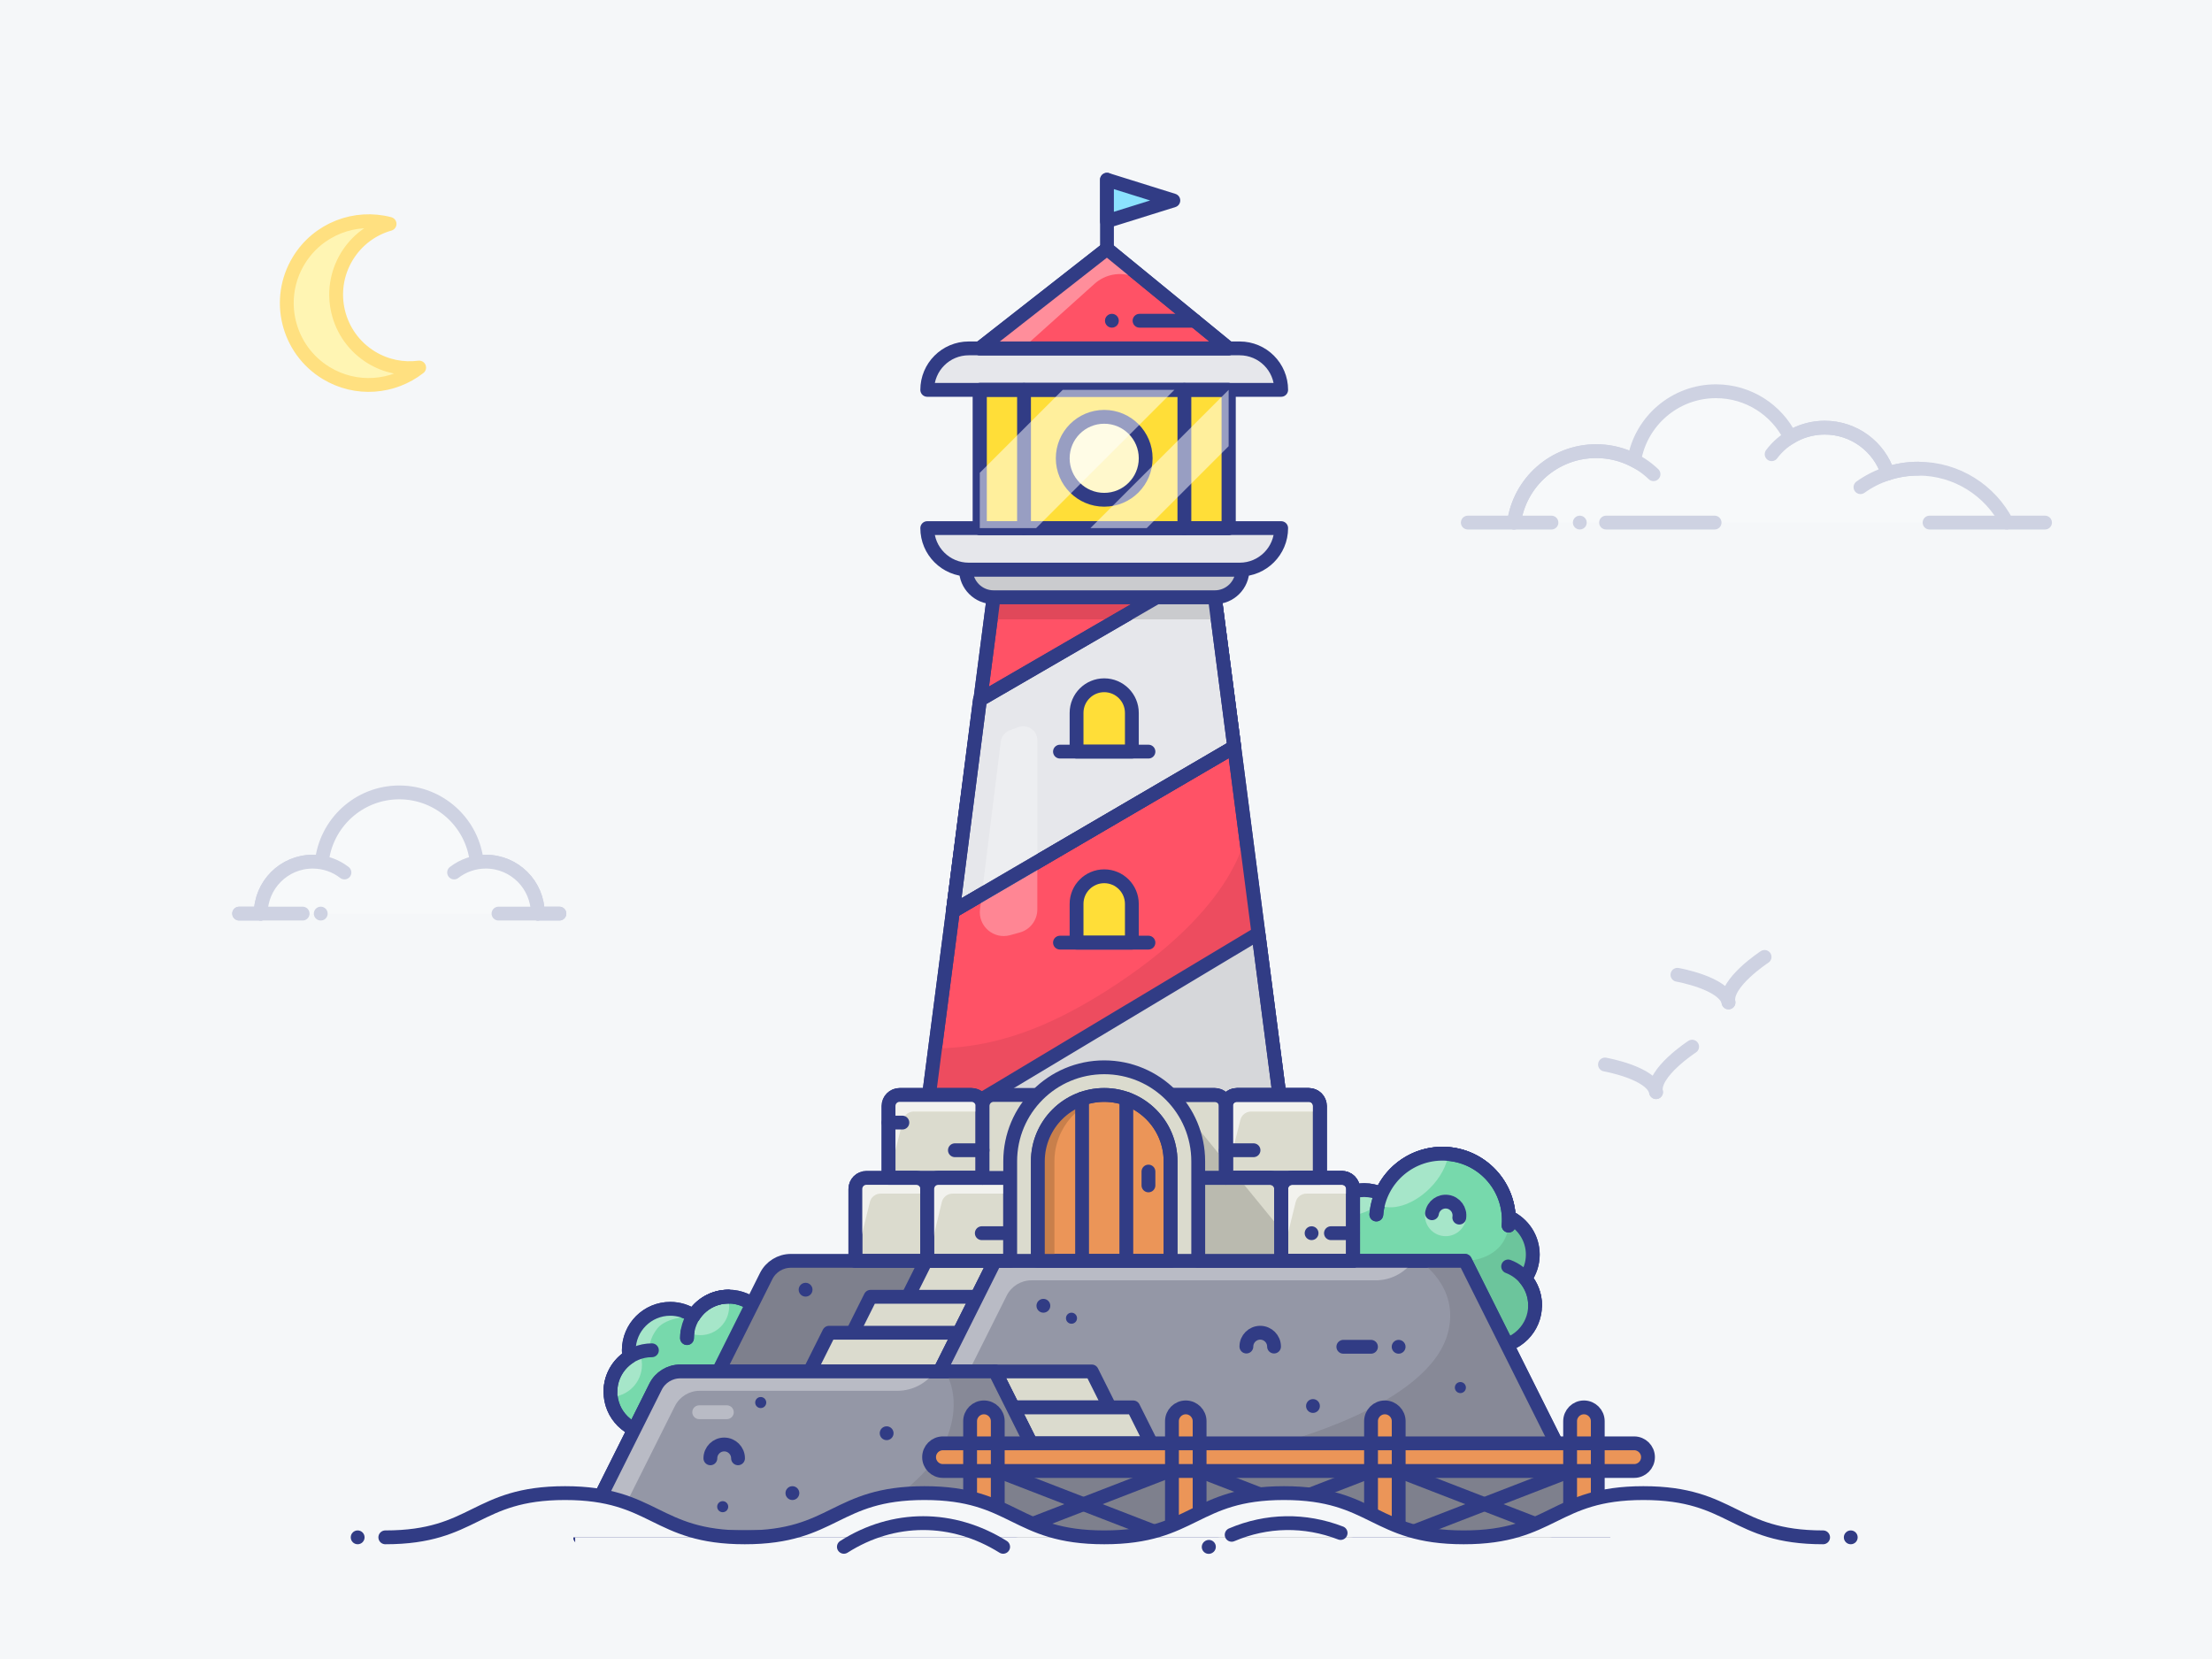 <?xml version="1.0" encoding="utf-8"?>
<!-- Generator: Adobe Illustrator 16.0.3, SVG Export Plug-In . SVG Version: 6.00 Build 0)  -->
<!DOCTYPE svg PUBLIC "-//W3C//DTD SVG 1.1//EN" "http://www.w3.org/Graphics/SVG/1.1/DTD/svg11.dtd">
<svg version="1.1" xmlns="http://www.w3.org/2000/svg" xmlns:xlink="http://www.w3.org/1999/xlink" x="0px" y="0px" width="800px"
	 height="600px" viewBox="0 0 800 600" enable-background="new 0 0 800 600" xml:space="preserve">
<g id="背景_1_">
	<rect id="背景" fill="#F5F7F9" width="800" height="600"/>
	<g id="月亮">
		<path fill="#FFF5B3" d="M134.354,129.282c-12.551-7.634-16.537-23.998-8.902-36.549c3.626-5.962,9.223-9.986,15.444-11.755
			c-12.352-3.264-25.877,1.773-32.854,13.243c-8.5,13.973-4.062,32.19,9.91,40.688c10.833,6.59,24.214,5.398,33.643-1.979
			C145.807,133.684,139.73,132.552,134.354,129.282"/>
		<path fill="none" stroke="#FFE080" stroke-width="5" stroke-linecap="round" stroke-linejoin="round" stroke-miterlimit="10" d="
			M134.354,129.282c-12.551-7.634-16.537-23.998-8.902-36.549c3.626-5.962,9.223-9.986,15.444-11.755
			c-12.352-3.264-25.877,1.773-32.854,13.243c-8.5,13.973-4.062,32.19,9.91,40.688c10.833,6.59,24.214,5.398,33.643-1.979
			C145.807,133.684,139.73,132.552,134.354,129.282z"/>
	</g>
	<g id="云1" opacity="0.2">
		<path fill="#FFFFFF" d="M194.49,330.416H94.314c0-10.377,8.413-18.783,18.783-18.783c1.119,0,2.207,0.102,3.271,0.289
			c1.425-14.228,13.43-25.333,28.034-25.333s26.609,11.105,28.033,25.333c1.065-0.188,2.153-0.289,3.272-0.289
			C186.084,311.633,194.49,320.039,194.49,330.416"/>
		<path fill="#FFFFFF" d="M194.491,330.412c0-10.373-8.41-18.783-18.783-18.783c-1.117,0-2.209,0.104-3.273,0.291
			c-1.424-14.227-13.43-25.335-28.032-25.335c-14.601,0-26.608,11.108-28.032,25.335c-1.063-0.188-2.156-0.291-3.273-0.291
			c-10.373,0-18.783,8.41-18.783,18.783"/>
		<path fill="none" stroke="#313C85" stroke-width="5" stroke-linecap="round" stroke-miterlimit="10" d="M194.491,330.412
			c0-10.373-8.41-18.783-18.783-18.783c-1.117,0-2.209,0.104-3.273,0.291c-1.424-14.227-13.43-25.335-28.032-25.335
			c-14.601,0-26.608,11.108-28.032,25.335c-1.063-0.188-2.156-0.291-3.273-0.291c-10.373,0-18.783,8.41-18.783,18.783"/>
		<path fill="#FFFFFF" d="M94.315,330.412c0-10.373,8.41-18.783,18.783-18.783c4.321,0,8.302,1.459,11.475,3.912"/>
		<path fill="none" stroke="#313C85" stroke-width="5" stroke-linecap="round" stroke-miterlimit="10" d="M94.315,330.412
			c0-10.373,8.41-18.783,18.783-18.783c4.321,0,8.302,1.459,11.475,3.912"/>
		<path fill="#FFFFFF" d="M164.231,315.543c3.174-2.455,7.155-3.914,11.477-3.914c10.374,0,18.783,8.41,18.783,18.783"/>
		<path fill="none" stroke="#313C85" stroke-width="5" stroke-linecap="round" stroke-miterlimit="10" d="M164.231,315.543
			c3.174-2.455,7.155-3.914,11.477-3.914c10.374,0,18.783,8.41,18.783,18.783"/>
		
			<line fill="none" stroke="#313C85" stroke-width="5" stroke-linecap="round" stroke-miterlimit="10" x1="180.288" y1="330.412" x2="202.317" y2="330.412"/>
		
			<line fill="none" stroke="#313C85" stroke-width="5" stroke-linecap="round" stroke-miterlimit="10" x1="115.999" y1="330.412" x2="115.999" y2="330.412"/>
		
			<line fill="none" stroke="#313C85" stroke-width="5" stroke-linecap="round" stroke-miterlimit="10" x1="86.489" y1="330.412" x2="109.445" y2="330.412"/>
		
			<line fill="none" stroke="#313C85" stroke-width="5" stroke-linecap="round" stroke-miterlimit="10" x1="202.316" y1="330.416" x2="194.49" y2="330.416"/>
		
			<line fill="none" stroke="#313C85" stroke-width="5" stroke-linecap="round" stroke-miterlimit="10" x1="94.314" y1="330.416" x2="86.488" y2="330.416"/>
		<rect x="83.988" y="284.085" fill="none" width="120.829" height="48.829"/>
	</g>
	<g id="云2" opacity="0.2">
		<path fill="#FFFFFF" d="M547.575,189c2.02-14.6,14.55-25.83,29.7-25.83c4.96,0,9.63,1.2,13.75,3.34
			c2.37-14.2,14.71-25.01,29.58-25.01c11.77,0,21.96,6.78,26.87,16.66c3.63-2.22,7.899-3.49,12.46-3.49
			c10.659,0,19.689,6.94,22.81,16.55c3.47-1.12,7.18-1.72,11.03-1.72c13.93,0,26.02,7.92,32,19.5"/>
		<path fill="none" stroke="#313C85" stroke-width="5" stroke-linecap="round" stroke-miterlimit="10" d="M547.575,189
			c2.02-14.6,14.55-25.83,29.7-25.83c4.96,0,9.63,1.2,13.75,3.34c2.37-14.2,14.71-25.01,29.58-25.01c11.77,0,21.96,6.78,26.87,16.66
			c3.63-2.22,7.899-3.49,12.46-3.49c10.659,0,19.689,6.94,22.81,16.55c3.47-1.12,7.18-1.72,11.03-1.72c13.93,0,26.02,7.92,32,19.5"
			/>
		
			<line fill="none" stroke="#313C85" stroke-width="5" stroke-linecap="round" stroke-miterlimit="10" x1="739.604" y1="189" x2="697.854" y2="189"/>
		
			<line fill="none" stroke="#313C85" stroke-width="5" stroke-linecap="round" stroke-miterlimit="10" x1="561.104" y1="189" x2="530.854" y2="189"/>
		
			<line fill="none" stroke="#313C85" stroke-width="5" stroke-linecap="round" stroke-miterlimit="10" x1="620.104" y1="189" x2="580.854" y2="189"/>
		<path fill="none" stroke="#313C85" stroke-width="5" stroke-linecap="round" stroke-miterlimit="10" d="M547.56,188.998
			c2.028-14.595,14.559-25.831,29.713-25.831c8.048,0,15.355,3.169,20.743,8.328"/>
		<path fill="#FFFFFF" d="M672.869,176.187c5.893-4.209,13.108-6.687,20.903-6.687"/>
		<path fill="none" stroke="#313C85" stroke-width="5" stroke-linecap="round" stroke-miterlimit="10" d="M672.869,176.187
			c5.893-4.209,13.108-6.687,20.903-6.687"/>
		<path fill="none" stroke="#313C85" stroke-width="5" stroke-linecap="round" stroke-miterlimit="10" d="M640.736,164.269
			c4.378-5.831,11.35-9.602,19.202-9.602c10.653,0,19.687,6.942,22.82,16.549"/>
		<path fill="#313C85" d="M573.854,188.998c0,1.38-1.118,2.5-2.5,2.5c-1.38,0-2.5-1.12-2.5-2.5c0-1.381,1.12-2.5,2.5-2.5
			C572.736,186.498,573.854,187.617,573.854,188.998"/>
		<rect x="528.354" y="139" fill="none" width="213.75" height="52.5"/>
	</g>
	<g id="海鸥" opacity="0.2">
		<path fill="#FFFFFF" d="M580.468,385.001c0,0,17.028,2.981,18.466,9.995"/>
		<path fill="none" stroke="#313C85" stroke-width="5" stroke-linecap="round" stroke-miterlimit="10" d="M580.468,385.001
			c0,0,17.028,2.981,18.466,9.995"/>
		<path fill="#FFFFFF" d="M611.979,378.542c0,0-14.483,9.44-13.046,16.454"/>
		<path fill="none" stroke="#313C85" stroke-width="5" stroke-linecap="round" stroke-miterlimit="10" d="M611.979,378.542
			c0,0-14.483,9.44-13.046,16.454"/>
		<path fill="#FFFFFF" d="M606.67,352.547c0,0,17.029,2.981,18.467,9.995"/>
		<path fill="none" stroke="#313C85" stroke-width="5" stroke-linecap="round" stroke-miterlimit="10" d="M606.67,352.547
			c0,0,17.029,2.981,18.467,9.995"/>
		<path fill="#FFFFFF" d="M638.182,346.088c0,0-14.482,9.44-13.045,16.454"/>
		<path fill="none" stroke="#313C85" stroke-width="5" stroke-linecap="round" stroke-miterlimit="10" d="M638.182,346.088
			c0,0-14.482,9.44-13.045,16.454"/>
		<polygon fill="none" points="575.313,398.051 638.026,398.051 640.682,343.587 577.968,343.587 		"/>
	</g>
</g>
<g id="底座">
	<g id="树2">
		<path fill="#77D9AC" d="M551.612,462.377c1.722-2.441,2.742-5.413,2.742-8.627c0-6.029-3.565-11.213-8.695-13.596
			c-0.573-12.746-11.085-22.904-23.972-22.904c-9.9,0-18.397,5.995-22.066,14.552c-1.909-0.881-4.026-1.385-6.267-1.385
			c-8.284,0-15,6.715-15,15c0,8.284,6.716,15,15,15c3.81,0,7.277-1.433,9.924-3.773c4.402,5.26,11.014,8.606,18.409,8.606
			c1.896,0,3.738-0.227,5.508-0.643c-1.27,2.202-2.008,4.751-2.008,7.477c0,8.284,6.716,15,15,15s15-6.716,15-15
			C555.188,468.379,553.838,464.994,551.612,462.377"/>
		<path fill="none" stroke="#313C85" stroke-width="5" stroke-linecap="round" stroke-linejoin="round" stroke-miterlimit="10" d="
			M551.612,462.377c1.722-2.441,2.742-5.413,2.742-8.627c0-6.029-3.565-11.213-8.695-13.596
			c-0.573-12.746-11.085-22.904-23.972-22.904c-9.9,0-18.397,5.995-22.066,14.552c-1.909-0.881-4.026-1.385-6.267-1.385
			c-8.284,0-15,6.715-15,15c0,8.284,6.716,15,15,15c3.81,0,7.277-1.433,9.924-3.773c4.402,5.26,11.014,8.606,18.409,8.606
			c1.896,0,3.738-0.227,5.508-0.643c-1.27,2.202-2.008,4.751-2.008,7.477c0,8.284,6.716,15,15,15s15-6.716,15-15
			C555.188,468.379,553.838,464.994,551.612,462.377z"/>
		<path fill="#6CC59C" d="M541.688,451.563c-4.924,4.671-11.835,4.438-11.835,4.438l15,30.001l0.502,0.149
			c5.734-2.107,9.833-7.602,9.833-14.066c0-3.705-1.349-7.09-3.575-9.707c1.722-2.441,2.742-5.412,2.742-8.626
			c0-6.029-3.565-11.214-8.694-13.598C545.66,440.153,546.563,446.938,541.688,451.563"/>
		<path fill="#A6E6C9" d="M508.642,421.116c-3.97,2.578-7.135,6.29-9.021,10.686c-1.908-0.881-4.026-1.386-6.267-1.386
			c-2.839,0-5.484,0.804-7.748,2.174c-1.017,1.842-1.802,3.836-2.311,5.948c4.758,2.589,12.628,0.285,18.751-5.838
			C505.635,429.112,507.891,424.928,508.642,421.116"/>
		<path fill="none" stroke="#313C85" stroke-width="5" stroke-linecap="round" stroke-linejoin="round" stroke-miterlimit="10" d="
			M551.612,462.377c1.722-2.441,2.742-5.413,2.742-8.627c0-6.029-3.565-11.213-8.695-13.596
			c-0.573-12.746-11.085-22.904-23.972-22.904c-9.9,0-18.397,5.995-22.066,14.552c-1.909-0.881-4.026-1.385-6.267-1.385
			c-8.284,0-15,6.715-15,15c0,8.284,6.716,15,15,15c3.81,0,7.277-1.433,9.924-3.773c4.402,5.26,11.014,8.606,18.409,8.606
			c1.896,0,3.738-0.227,5.508-0.643c-1.27,2.202-2.008,4.751-2.008,7.477c0,8.284,6.716,15,15,15s15-6.716,15-15
			C555.188,468.379,553.838,464.994,551.612,462.377z"/>
		<path fill="none" stroke="#313C85" stroke-width="5" stroke-linecap="round" stroke-linejoin="round" stroke-miterlimit="10" d="
			M545.438,458.027c5.695,2.129,9.75,7.618,9.75,14.057"/>
		<path fill="#77D9AC" d="M497.772,439.239c1.109-13.208,12.717-23.016,25.926-21.904c13.208,1.109,23.015,12.717,21.904,25.926"/>
		<path fill="none" stroke="#313C85" stroke-width="5" stroke-linecap="round" stroke-linejoin="round" stroke-miterlimit="10" d="
			M497.772,439.239c1.109-13.208,12.717-23.016,25.926-21.904c13.208,1.109,23.015,12.717,21.904,25.926"/>
	</g>
	<g id="树1">
		<path fill="#77D9AC" d="M263.465,468.936c-5.33,0-9.999,2.788-12.659,6.977c-2.395-1.618-5.282-2.563-8.39-2.563
			c-8.284,0-15,6.715-15,15c0,0.823,0.084,1.625,0.212,2.413c-4.124,2.673-6.859,7.306-6.859,12.587c0,8.284,6.716,15,15,15
			c8.285,0,15-6.716,15-15c0-0.824-0.084-1.626-0.211-2.413c1.816-1.178,3.356-2.736,4.517-4.564
			c2.395,1.618,5.282,2.564,8.39,2.564c8.284,0,15-6.716,15-15C278.465,475.65,271.75,468.936,263.465,468.936"/>
		<path fill="none" stroke="#313C85" stroke-width="5" stroke-linecap="round" stroke-linejoin="round" stroke-miterlimit="10" d="
			M263.465,468.936c-5.33,0-9.999,2.788-12.659,6.977c-2.395-1.618-5.282-2.563-8.39-2.563c-8.284,0-15,6.715-15,15
			c0,0.823,0.084,1.625,0.212,2.413c-4.124,2.673-6.859,7.306-6.859,12.587c0,8.284,6.716,15,15,15c8.285,0,15-6.716,15-15
			c0-0.824-0.084-1.626-0.211-2.413c1.816-1.178,3.356-2.736,4.517-4.564c2.395,1.618,5.282,2.564,8.39,2.564
			c8.284,0,15-6.716,15-15C278.465,475.65,271.75,468.936,263.465,468.936z"/>
		<path fill="#A6E6C9" d="M263.71,472.48c0,5.739-4.66,10.399-10.4,10.399c-1.68,0-3.27-0.399-4.68-1.12
			c0.31-2.13,1.06-4.109,2.17-5.85h0.01c0.81-1.271,1.8-2.42,2.95-3.4c0.69-0.58,1.43-1.109,2.22-1.56
			c0.26-0.15,0.53-0.29,0.8-0.431c0.55-0.27,1.11-0.51,1.69-0.72c0.29-0.1,0.58-0.189,0.88-0.28c0.3-0.079,0.6-0.159,0.9-0.229
			c0.61-0.13,1.24-0.23,1.87-0.28c0.32-0.029,0.64-0.05,0.96-0.06C263.48,470.05,263.71,471.24,263.71,472.48"/>
		<path fill="#A6E6C9" d="M227.417,488.348c0,0.823,0.084,1.625,0.211,2.413c-0.395,0.257-0.772,0.535-1.14,0.826l8.38-3.211
			c0,0-0.559-3.514,2.882-7.938c3.282-4.219,13.057-4.525,13.057-4.525c-2.395-1.619-5.282-2.564-8.39-2.564
			C234.132,473.348,227.417,480.064,227.417,488.348"/>
		<path fill="#A6E6C9" d="M227.9,484.628c-0.305,1.191-0.484,2.434-0.484,3.72c0,0.823,0.084,1.626,0.212,2.413
			c-4.124,2.673-6.858,7.308-6.858,12.587c0,0.64,0.052,1.266,0.13,1.884c6.253-0.19,11.267-5.308,11.267-11.606
			C232.167,489.998,230.504,486.76,227.9,484.628"/>
		<path fill="none" stroke="#313C85" stroke-width="5" stroke-linecap="round" stroke-linejoin="round" stroke-miterlimit="10" d="
			M263.465,468.936c-5.33,0-9.999,2.788-12.659,6.977c-2.395-1.618-5.282-2.563-8.39-2.563c-8.284,0-15,6.715-15,15
			c0,0.823,0.084,1.625,0.212,2.413c-4.124,2.673-6.859,7.306-6.859,12.587c0,8.284,6.716,15,15,15c8.285,0,15-6.716,15-15
			c0-0.824-0.084-1.626-0.211-2.413c1.816-1.178,3.356-2.736,4.517-4.564c2.395,1.618,5.282,2.564,8.39,2.564
			c8.284,0,15-6.716,15-15C278.465,475.65,271.75,468.936,263.465,468.936z"/>
		<path fill="none" stroke="#313C85" stroke-width="5" stroke-linecap="round" stroke-linejoin="round" stroke-miterlimit="10" d="
			M220.77,503.348c0-8.283,6.716-15,15-15"/>
		<path fill="none" stroke="#313C85" stroke-width="5" stroke-linecap="round" stroke-linejoin="round" stroke-miterlimit="10" d="
			M248.465,483.936c0-8.285,6.716-15,15-15"/>
		<path fill="none" stroke="#313C85" stroke-width="5" stroke-linecap="round" stroke-linejoin="round" stroke-miterlimit="10" d="
			M263.47,468.939c-0.13,0-0.26,0-0.39,0.011c-0.32,0-0.64,0.02-0.96,0.06c-0.63,0.05-1.26,0.141-1.87,0.28
			c-0.3,0.06-0.61,0.14-0.9,0.229c-0.3,0.08-0.59,0.17-0.88,0.28c-0.58,0.2-1.14,0.44-1.69,0.72c-0.27,0.131-0.54,0.271-0.8,0.431
			c-0.79,0.45-1.53,0.97-2.22,1.56c-1.15,0.97-2.15,2.12-2.96,3.4"/>
		<path fill="none" stroke="#313C85" stroke-width="5" stroke-linecap="round" stroke-linejoin="round" stroke-miterlimit="10" d="
			M248.63,481.76c-0.11,0.71-0.16,1.44-0.16,2.18"/>
	</g>
	<g id="石头1">
		<path fill="#7E808D" d="M429.853,516h-180l27.236-54.472c1.694-3.389,5.157-5.528,8.945-5.528h113.819L429.853,516z"/>
		<path fill="none" stroke="#313C85" stroke-width="5" stroke-linecap="round" stroke-linejoin="round" stroke-miterlimit="10" d="
			M429.853,516h-180l27.236-54.472c1.694-3.389,5.157-5.528,8.945-5.528h113.819L429.853,516z"/>
	</g>
	<g id="楼梯1">
		<polygon fill="#DBDBCE" points="484.853,516 304.852,516 334.852,456 454.853,456 		"/>
		
			<polygon fill="none" stroke="#313C85" stroke-width="5" stroke-linecap="round" stroke-linejoin="round" stroke-miterlimit="10" points="
			484.853,516 304.852,516 334.852,456 454.853,456 		"/>
		<polygon fill="#DBDBCE" points="464.854,529 284.854,529 314.854,469 434.854,469 		"/>
		
			<polygon fill="none" stroke="#313C85" stroke-width="5" stroke-linecap="round" stroke-linejoin="round" stroke-miterlimit="10" points="
			464.854,529 284.854,529 314.854,469 434.854,469 		"/>
		<polygon fill="#DBDBCE" points="449.853,542 269.852,542 299.852,482 419.853,482 		"/>
		
			<polygon fill="none" stroke="#313C85" stroke-width="5" stroke-linecap="round" stroke-linejoin="round" stroke-miterlimit="10" points="
			449.853,542 269.852,542 299.852,482 419.853,482 		"/>
	</g>
	<g id="石头2">
		<polygon fill="#9497A6" points="579.853,556 309.852,556 359.852,456 529.853,456 		"/>
		
			<polygon fill="none" stroke="#313C85" stroke-width="5" stroke-linecap="round" stroke-linejoin="round" stroke-miterlimit="10" points="
			579.853,556 309.852,556 359.852,456 529.853,456 		"/>
		<path id="阴影_1_" fill="#878997" d="M513.25,456c0,0,14.832,9.034,10.417,26c-6.896,26.5-61.167,40-61.167,40h100.352l-33-66
			H513.25z"/>
		<path id="高光" fill="#B9BBC5" d="M373.028,463.047h124.517c5.385,0,10.437-2.609,13.553-7h-53h-92.069
			c-3.788,0-7.25,2.14-8.944,5.528l-27.237,54.472h10.5l23.737-47.472C365.778,465.187,369.24,463.047,373.028,463.047"/>
		
			<polygon fill="none" stroke="#313C85" stroke-width="5" stroke-linecap="round" stroke-linejoin="round" stroke-miterlimit="10" points="
			579.853,556 309.852,556 359.852,456 529.853,456 		"/>
	</g>
	<g id="楼梯2">
		<polygon fill="#DBDBCE" points="366.352,509 359.852,496 394.852,496 401.353,509 		"/>
		
			<polygon fill="none" stroke="#313C85" stroke-width="5" stroke-linecap="round" stroke-linejoin="round" stroke-miterlimit="10" points="
			366.352,509 359.852,496 394.852,496 401.353,509 		"/>
		<polygon fill="#DBDBCE" points="372.852,522 366.352,509 409.853,509 416.353,522 		"/>
		
			<polygon fill="none" stroke="#313C85" stroke-width="5" stroke-linecap="round" stroke-linejoin="round" stroke-miterlimit="10" points="
			372.852,522 366.352,509 409.853,509 416.353,522 		"/>
	</g>
	<g id="石头3">
		<path fill="#9497A6" d="M358.854,532v24H209.852l27.236-54.472c1.694-3.389,5.157-5.528,8.945-5.528h113.819l18,36H358.854z"/>
		<path fill="none" stroke="#313C85" stroke-width="5" stroke-linecap="round" stroke-linejoin="round" stroke-miterlimit="10" d="
			M358.854,532v24H209.852l27.236-54.472c1.694-3.389,5.157-5.528,8.945-5.528h113.819l18,36H358.854z"/>
		<path fill="#878997" d="M341.75,496c0,0,7.083,9.583,0.083,25.5c-4.484,10.198-16.494,18.969-16.494,18.969l34.741,4.357
			L377.852,532l-18-36H341.75z"/>
		<path fill="#B9BBC5" d="M253.033,503h71.517c5.384,0,10.436-2.609,13.552-7h-92.069c-3.788,0-7.25,2.14-8.944,5.528L209.852,556
			h10.5l23.737-47.472C245.783,505.14,249.245,503,253.033,503"/>
		<path fill="none" stroke="#313C85" stroke-width="5" stroke-linecap="round" stroke-linejoin="round" stroke-miterlimit="10" d="
			M358.854,532v24H209.852l27.236-54.472c1.694-3.389,5.157-5.528,8.945-5.528h113.819l18,36H358.854z"/>
	</g>
	<g id="栏杆">
		<rect id="阴影" x="360.854" y="532" fill="#7E808D" width="207" height="31"/>
		<g id="颜色">
			<path fill="#EB9558" d="M591.019,532h-250c-2.762,0-5-2.239-5-5s2.238-5,5-5h250c2.762,0,5,2.239,5,5S593.78,532,591.019,532"/>
			<path fill="#EB9558" d="M423.854,556v-42c0-2.761,2.239-5,5-5c2.763,0,5,2.239,5,5v42H423.854z"/>
			<path fill="#EB9558" d="M350.854,556v-42c0-2.761,2.239-5,5-5c2.762,0,5,2.239,5,5v42H350.854z"/>
			<path fill="#EB9558" d="M495.854,556v-42c0-2.761,2.239-5,5-5c2.763,0,5,2.239,5,5v42H495.854z"/>
			<path fill="#EB9558" d="M567.854,556v-42c0-2.761,2.239-5,5-5c2.763,0,5,2.239,5,5v42H567.854z"/>
		</g>
		<g id="勾线">
			<path fill="none" stroke="#313C85" stroke-width="5" stroke-linecap="round" stroke-linejoin="round" stroke-miterlimit="10" d="
				M591.019,532h-250c-2.762,0-5-2.239-5-5s2.238-5,5-5h250c2.762,0,5,2.239,5,5S593.78,532,591.019,532z"/>
			<path fill="none" stroke="#313C85" stroke-width="5" stroke-linecap="round" stroke-linejoin="round" stroke-miterlimit="10" d="
				M423.854,556v-42c0-2.761,2.239-5,5-5c2.763,0,5,2.239,5,5v42H423.854z"/>
			<path fill="none" stroke="#313C85" stroke-width="5" stroke-linecap="round" stroke-linejoin="round" stroke-miterlimit="10" d="
				M350.854,556v-42c0-2.761,2.239-5,5-5c2.762,0,5,2.239,5,5v42H350.854z"/>
			<path fill="none" stroke="#313C85" stroke-width="5" stroke-linecap="round" stroke-linejoin="round" stroke-miterlimit="10" d="
				M495.854,556v-42c0-2.761,2.239-5,5-5c2.763,0,5,2.239,5,5v42H495.854z"/>
			<path fill="none" stroke="#313C85" stroke-width="5" stroke-linecap="round" stroke-linejoin="round" stroke-miterlimit="10" d="
				M567.854,556v-42c0-2.761,2.239-5,5-5c2.763,0,5,2.239,5,5v42H567.854z"/>
			
				<line fill="none" stroke="#313C85" stroke-width="5" stroke-linecap="round" stroke-linejoin="round" stroke-miterlimit="10" x1="360.854" y1="532" x2="422.854" y2="556"/>
			
				<line fill="none" stroke="#313C85" stroke-width="5" stroke-linecap="round" stroke-linejoin="round" stroke-miterlimit="10" x1="360.854" y1="556" x2="422.854" y2="532"/>
			
				<line fill="none" stroke="#313C85" stroke-width="5" stroke-linecap="round" stroke-linejoin="round" stroke-miterlimit="10" x1="433.854" y1="532" x2="495.854" y2="556"/>
			
				<line fill="none" stroke="#313C85" stroke-width="5" stroke-linecap="round" stroke-linejoin="round" stroke-miterlimit="10" x1="433.854" y1="556" x2="495.854" y2="532"/>
			
				<line fill="none" stroke="#313C85" stroke-width="5" stroke-linecap="round" stroke-linejoin="round" stroke-miterlimit="10" x1="505.854" y1="532" x2="567.854" y2="556"/>
			
				<line fill="none" stroke="#313C85" stroke-width="5" stroke-linecap="round" stroke-linejoin="round" stroke-miterlimit="10" x1="505.854" y1="556" x2="567.854" y2="532"/>
		</g>
	</g>
	<g id="细节">
		<rect x="208.019" y="556" fill="#F5F7F9" width="378" height="33.333"/>
		<path fill="#F5F7F9" d="M659.353,556c-32.498,0-32.498-16-64.997-16c-32.5,0-32.5,16-64.999,16c-32.5,0-32.5-16-64.999-16
			c-32.498,0-32.498,16-64.996,16c-32.5,0-32.5-16-64.999-16c-32.501,0-32.501,16-65.002,16c-32.502,0-32.502-16-65.004-16
			s-32.502,16-65.004,16"/>
		<path fill="none" stroke="#313C85" stroke-width="5" stroke-linecap="round" stroke-linejoin="round" stroke-miterlimit="10" d="
			M659.353,556c-32.498,0-32.498-16-64.997-16c-32.5,0-32.5,16-64.999,16c-32.5,0-32.5-16-64.999-16c-32.498,0-32.498,16-64.996,16
			c-32.5,0-32.5-16-64.999-16c-32.501,0-32.501,16-65.002,16c-32.502,0-32.502-16-65.004-16s-32.502,16-65.004,16"/>
		
			<line fill="none" stroke="#B9BBC5" stroke-width="5" stroke-linecap="round" stroke-linejoin="round" stroke-miterlimit="10" x1="252.875" y1="510.75" x2="262.875" y2="510.75"/>
		<path fill="none" stroke="#313C85" stroke-width="5" stroke-linecap="round" stroke-linejoin="round" stroke-miterlimit="10" d="
			M256.917,527.416c0-2.761,2.239-5,5-5c2.762,0,5,2.239,5,5"/>
		<path fill="none" stroke="#313C85" stroke-width="5" stroke-linecap="round" stroke-linejoin="round" stroke-miterlimit="10" d="
			M450.772,487c0-2.761,2.238-5,5-5s5,2.239,5,5"/>
		
			<line fill="none" stroke="#313C85" stroke-width="5" stroke-linecap="round" stroke-linejoin="round" stroke-miterlimit="10" x1="485.835" y1="487.084" x2="495.835" y2="487.084"/>
		<path fill="#A6E6C9" d="M530.331,439.586c0,4.14-3.355,7.494-7.493,7.494c-4.14,0-7.494-3.354-7.494-7.494
			c0-4.138,3.354-7.492,7.494-7.492C526.976,432.094,530.331,435.448,530.331,439.586"/>
		<path fill="#313C85" d="M508.335,487.084c0,1.38-1.12,2.5-2.5,2.5c-1.382,0-2.5-1.12-2.5-2.5c0-1.382,1.118-2.5,2.5-2.5
			C507.215,484.584,508.335,485.702,508.335,487.084"/>
		<path fill="#313C85" d="M477.353,508.5c0,1.381-1.119,2.5-2.5,2.5s-2.5-1.119-2.5-2.5s1.119-2.5,2.5-2.5
			S477.353,507.119,477.353,508.5"/>
		<path fill="#313C85" d="M379.854,472.25c0,1.381-1.119,2.5-2.5,2.5c-1.38,0-2.5-1.119-2.5-2.5s1.12-2.5,2.5-2.5
			C378.735,469.75,379.854,470.869,379.854,472.25"/>
		<path fill="#313C85" d="M293.852,466.436c0,1.38-1.119,2.5-2.5,2.5c-1.38,0-2.5-1.12-2.5-2.5c0-1.381,1.12-2.5,2.5-2.5
			C292.733,463.936,293.852,465.055,293.852,466.436"/>
		<path fill="#313C85" d="M323.167,518.348c0,1.382-1.119,2.5-2.5,2.5c-1.38,0-2.5-1.118-2.5-2.5c0-1.381,1.12-2.5,2.5-2.5
			C322.047,515.848,323.167,516.967,323.167,518.348"/>
		<path fill="#313C85" d="M289.083,540c0,1.381-1.12,2.5-2.5,2.5c-1.381,0-2.5-1.119-2.5-2.5s1.119-2.5,2.5-2.5
			C287.963,537.5,289.083,538.619,289.083,540"/>
		<path fill="#313C85" d="M263.375,544.916c0,1.105-0.896,2-2,2s-2-0.895-2-2c0-1.104,0.896-2,2-2S263.375,543.813,263.375,544.916"
			/>
		<path fill="#313C85" d="M277.125,507.25c0,1.104-0.896,2-2,2s-2-0.896-2-2s0.896-2,2-2S277.125,506.146,277.125,507.25"/>
		<path fill="#313C85" d="M389.521,476.75c0,1.104-0.896,2-2,2s-2-0.896-2-2s0.896-2,2-2S389.521,475.646,389.521,476.75"/>
		<path fill="#313C85" d="M530.166,501.834c0,1.104-0.896,2-2,2c-1.104,0-2-0.896-2-2c0-1.104,0.896-2,2-2
			C529.271,499.834,530.166,500.729,530.166,501.834"/>
		<path fill="none" stroke="#313C85" stroke-width="5" stroke-linecap="round" stroke-linejoin="round" stroke-miterlimit="10" d="
			M517.898,438.786c0.436-2.727,2.998-4.585,5.726-4.15c2.727,0.436,4.585,2.998,4.149,5.726"/>
		<path fill="#A6E6C9" d="M523.698,417.335c-11.965-1.007-22.614,6.945-25.34,18.269c4.758,2.59,12.628,0.285,18.751-5.838
			c3.849-3.848,6.188-8.389,6.754-12.413C523.808,417.348,523.754,417.339,523.698,417.335"/>
		<path fill="none" stroke="#313C85" stroke-width="5" stroke-linecap="round" stroke-linejoin="round" stroke-miterlimit="10" d="
			M497.772,439.239c1.109-13.208,12.717-23.016,25.926-21.904c13.208,1.109,23.015,12.717,21.904,25.926"/>
		<path fill="#313C85" d="M671.853,556c0,1.381-1.119,2.5-2.5,2.5s-2.5-1.119-2.5-2.5s1.119-2.5,2.5-2.5
			S671.853,554.619,671.853,556"/>
		<path fill="#313C85" d="M131.852,556c0,1.381-1.119,2.5-2.5,2.5c-1.38,0-2.5-1.119-2.5-2.5s1.12-2.5,2.5-2.5
			C130.733,553.5,131.852,554.619,131.852,556"/>
		<path fill="none" stroke="#313C85" stroke-width="5" stroke-linecap="round" stroke-linejoin="round" stroke-miterlimit="10" d="
			M305.2,559.43c17.967-11.43,39.3-11.43,57.601,0"/>
		<path fill="none" stroke="#313C85" stroke-width="5" stroke-linecap="round" stroke-linejoin="round" stroke-miterlimit="10" d="
			M445.447,555.085c12.691-5.411,26.479-5.628,39.405-0.65"/>
		<path fill="none" stroke="#313C85" stroke-width="5" stroke-linecap="round" stroke-linejoin="round" stroke-miterlimit="10" d="
			M437.219,559.43C437.482,559.263,436.953,559.593,437.219,559.43"/>
	</g>
</g>
<g id="灯塔塔身">
	<g id="塔身上部">
		<polygon fill="#FF5266" points="463.353,401 335.352,401 359.352,216 439.353,216 		"/>
		
			<polygon fill="none" stroke="#313C85" stroke-width="5" stroke-linecap="round" stroke-linejoin="round" stroke-miterlimit="10" points="
			463.353,401 335.352,401 359.352,216 439.353,216 		"/>
		<path fill="#E0485A" d="M439.353,224c0.304-1,0.604-1.019,0.902-1.045L439.353,216h-80l-0.902,6.955
			c0.297,0.026,0.597,0.045,0.902,1.045H439.353z"/>
		<path fill="#ED4C5F" d="M338.182,379.191c21.926-0.199,41.153-7.788,61.17-20.358c49.5-31.083,51.281-58.229,51.281-58.229
			l4.492,36.977L349.352,401h-14L338.182,379.191z"/>
		<polygon fill="#D6D7DA" points="349.352,401 455.125,337.582 463.353,401 		"/>
		
			<polygon fill="none" stroke="#313C85" stroke-width="5" stroke-linecap="round" stroke-linejoin="round" stroke-miterlimit="10" points="
			349.352,401 455.125,337.582 463.353,401 		"/>
		
			<polygon fill="none" stroke="#313C85" stroke-width="5" stroke-linecap="round" stroke-linejoin="round" stroke-miterlimit="10" points="
			463.353,401 335.352,401 359.352,216 439.353,216 		"/>
		<polygon fill="#E6E7EB" points="446.375,270.134 344.618,329.577 354.41,253.068 418.352,216 439.352,216 		"/>
		
			<polygon fill="none" stroke="#313C85" stroke-width="5" stroke-linecap="round" stroke-linejoin="round" stroke-miterlimit="10" points="
			446.375,270.134 344.618,329.577 354.41,253.068 418.352,216 439.352,216 		"/>
		<path fill="#CACBCE" d="M439.353,224c0.304-1,0.604-1.019,0.902-1.045l-0.36-2.778l-0.54-4.16L439.353,216h-21l-13.8,8H439.353z"
			/>
		
			<polygon fill="none" stroke="#313C85" stroke-width="5" stroke-linecap="round" stroke-linejoin="round" stroke-miterlimit="10" points="
			446.375,270.134 344.618,329.577 354.41,253.068 418.352,216 439.352,216 		"/>
		<g opacity="0.3">
			<path fill="#FFFFFF" d="M361.95,268.253l-7.522,60.569c-0.759,6.115,4.941,11.04,10.881,9.399l3.513-0.97
				c3.748-1.035,6.344-4.445,6.344-8.334v-61.164c0-3.525-3.504-5.98-6.817-4.775l-3.093,1.125
				C363.462,264.756,362.185,266.359,361.95,268.253"/>
			<rect x="354.36" y="262.669" fill="none" width="20.807" height="75.871"/>
		</g>
		<line fill="#E6E7EB" x1="446.375" y1="270.134" x2="344.618" y2="329.577"/>
		
			<line fill="none" stroke="#313C85" stroke-width="5" stroke-linecap="round" stroke-linejoin="round" stroke-miterlimit="10" x1="446.375" y1="270.134" x2="344.618" y2="329.577"/>
	</g>
	<g id="塔身下部">
		<path fill="#DBDBCE" d="M355.352,426h-34v-26c0-2.209,1.791-4,4-4h26c2.209,0,4,1.791,4,4V426z"/>
		<path fill="none" stroke="#313C85" stroke-width="5" stroke-linecap="round" stroke-linejoin="round" stroke-miterlimit="10" d="
			M355.352,426h-34v-26c0-2.209,1.791-4,4-4h26c2.209,0,4,1.791,4,4V426z"/>
		<path fill="#DBDBCE" d="M335.352,456h-26v-26c0-2.209,1.791-4,4-4h18c2.209,0,4,1.791,4,4V456z"/>
		<path fill="none" stroke="#313C85" stroke-width="5" stroke-linecap="round" stroke-linejoin="round" stroke-miterlimit="10" d="
			M335.352,456h-26v-26c0-2.209,1.791-4,4-4h18c2.209,0,4,1.791,4,4V456z"/>
		<path fill="#F2F2EE" d="M309.352,456l5.25-21.275c0.44-1.786,2.043-3.042,3.883-3.042h16.867V426h-26V456z"/>
		<path fill="none" stroke="#313C85" stroke-width="5" stroke-linecap="round" stroke-linejoin="round" stroke-miterlimit="10" d="
			M335.352,456h-26v-26c0-2.209,1.791-4,4-4h18c2.209,0,4,1.791,4,4V456z"/>
		<path fill="#DBDBCE" d="M365.352,456h-30v-26c0-2.209,1.791-4,4-4h26V456z"/>
		<path fill="none" stroke="#313C85" stroke-width="5" stroke-linecap="round" stroke-linejoin="round" stroke-miterlimit="10" d="
			M365.352,456h-30v-26c0-2.209,1.791-4,4-4h26V456z"/>
		<path fill="#F2F2EE" d="M335.352,456.684l5.264-21.935c0.432-1.798,2.04-3.065,3.89-3.065h20.846V426h-30V456.684z"/>
		<path fill="none" stroke="#313C85" stroke-width="5" stroke-linecap="round" stroke-linejoin="round" stroke-miterlimit="10" d="
			M365.352,456h-30v-26c0-2.209,1.791-4,4-4h26V456z"/>
		<path fill="#F2F2EE" d="M321.352,426l5.243-20.97c0.445-1.781,2.045-3.03,3.88-3.03h24.877v-6h-34V426z"/>
		<path fill="none" stroke="#313C85" stroke-width="5" stroke-linecap="round" stroke-linejoin="round" stroke-miterlimit="10" d="
			M355.352,426h-34v-26c0-2.209,1.791-4,4-4h26c2.209,0,4,1.791,4,4V426z"/>
		<path fill="#DBDBCE" d="M389.352,426h-34v-26c0-2.209,1.791-4,4-4h30V426z"/>
		<path fill="none" stroke="#313C85" stroke-width="5" stroke-linecap="round" stroke-linejoin="round" stroke-miterlimit="10" d="
			M389.352,426h-34v-26c0-2.209,1.791-4,4-4h30V426z"/>
		<path fill="#DBDBCE" d="M477.353,426h-34v-26c0-2.209,1.791-4,4-4h26c2.209,0,4,1.791,4,4V426z"/>
		<path fill="none" stroke="#313C85" stroke-width="5" stroke-linecap="round" stroke-linejoin="round" stroke-miterlimit="10" d="
			M477.353,426h-34v-26c0-2.209,1.791-4,4-4h26c2.209,0,4,1.791,4,4V426z"/>
		<path fill="#F2F2EE" d="M443.353,426l5.242-20.97c0.445-1.781,2.045-3.03,3.882-3.03h24.876v-6h-34V426z"/>
		<path fill="none" stroke="#313C85" stroke-width="5" stroke-linecap="round" stroke-linejoin="round" stroke-miterlimit="10" d="
			M443.353,426h34v-26c0-2.209-1.791-4-4-4h-26c-2.209,0-4,1.791-4,4V426z"/>
		<path fill="#DBDBCE" d="M443.353,426h-34v-30h30c2.209,0,4,1.791,4,4V426z"/>
		<path fill="none" stroke="#313C85" stroke-width="5" stroke-linecap="round" stroke-linejoin="round" stroke-miterlimit="10" d="
			M443.353,426h-34v-30h30c2.209,0,4,1.791,4,4V426z"/>
		<path fill="#DBDBCE" d="M463.353,456h-30v-30h26c2.209,0,4,1.791,4,4V456z"/>
		<path fill="none" stroke="#313C85" stroke-width="5" stroke-linecap="round" stroke-linejoin="round" stroke-miterlimit="10" d="
			M463.353,456h-30v-30h26c2.209,0,4,1.791,4,4V456z"/>
		<path fill="#DBDBCE" d="M463.353,456h26v-26c0-2.209-1.791-4-4-4h-18c-2.209,0-4,1.791-4,4V456z"/>
		<path fill="none" stroke="#313C85" stroke-width="5" stroke-linecap="round" stroke-linejoin="round" stroke-miterlimit="10" d="
			M463.353,456h26v-26c0-2.209-1.791-4-4-4h-18c-2.209,0-4,1.791-4,4V456z"/>
		<path fill="#DBDBCE" d="M463.353,456h26v-26c0-2.209-1.791-4-4-4h-18c-2.209,0-4,1.791-4,4V456z"/>
		<path fill="none" stroke="#313C85" stroke-width="5" stroke-linecap="round" stroke-linejoin="round" stroke-miterlimit="10" d="
			M463.353,456h26v-26c0-2.209-1.791-4-4-4h-18c-2.209,0-4,1.791-4,4V456z"/>
		<path fill="#F2F2EE" d="M463.353,456l5.25-21.275c0.439-1.786,2.043-3.042,3.883-3.042h16.867V426h-26V456z"/>
		<path fill="none" stroke="#313C85" stroke-width="5" stroke-linecap="round" stroke-linejoin="round" stroke-miterlimit="10" d="
			M463.353,456h26v-26c0-2.209-1.791-4-4-4h-18c-2.209,0-4,1.791-4,4V456z"/>
		<polygon fill="#BABAAF" points="433.353,456 463.353,456 463.353,444.875 417.1,388.247 		"/>
		<path fill="none" stroke="#313C85" stroke-width="5" stroke-linecap="round" stroke-linejoin="round" stroke-miterlimit="10" d="
			M477.353,426h-34v-26c0-2.209,1.791-4,4-4h26c2.209,0,4,1.791,4,4V426z"/>
		<path fill="none" stroke="#313C85" stroke-width="5" stroke-linecap="round" stroke-linejoin="round" stroke-miterlimit="10" d="
			M443.353,426h-34v-30h30c2.209,0,4,1.791,4,4V426z"/>
		<path fill="none" stroke="#313C85" stroke-width="5" stroke-linecap="round" stroke-linejoin="round" stroke-miterlimit="10" d="
			M463.353,456h-30v-30h26c2.209,0,4,1.791,4,4V456z"/>
		<path fill="none" stroke="#313C85" stroke-width="5" stroke-linecap="round" stroke-linejoin="round" stroke-miterlimit="10" d="
			M463.353,456h26v-26c0-2.209-1.791-4-4-4h-18c-2.209,0-4,1.791-4,4V456z"/>
		<g id="门">
			<path fill="#DBDBCE" d="M433.353,456h-68v-36c0-18.778,15.223-34,34-34c18.778,0,34,15.222,34,34V456z"/>
			<path fill="none" stroke="#313C85" stroke-width="5" stroke-linecap="round" stroke-linejoin="round" stroke-miterlimit="10" d="
				M433.353,456h-68v-36c0-18.778,15.223-34,34-34c18.778,0,34,15.222,34,34V456z"/>
			<path fill="#EB9558" d="M423.353,456h-48v-36c0-13.255,10.745-24,24-24c13.255,0,24,10.745,24,24V456z"/>
			<path fill="none" stroke="#313C85" stroke-width="5" stroke-linecap="round" stroke-linejoin="round" stroke-miterlimit="10" d="
				M423.353,456h-48v-36c0-13.255,10.745-24,24-24c13.255,0,24,10.745,24,24V456z"/>
			<path fill="#C87F4B" d="M402.353,396.193c-0.984-0.123-1.983-0.193-3-0.193c-13.255,0-24,10.745-24,24v36h6v-36
				C381.353,407.762,390.515,397.67,402.353,396.193"/>
			<path fill="none" stroke="#313C85" stroke-width="5" stroke-linecap="round" stroke-linejoin="round" stroke-miterlimit="10" d="
				M423.353,456h-48v-36c0-13.255,10.745-24,24-24c13.255,0,24,10.745,24,24V456z"/>
			
				<line fill="none" stroke="#313C85" stroke-width="5" stroke-linecap="round" stroke-linejoin="round" stroke-miterlimit="10" x1="391.352" y1="397.365" x2="391.352" y2="456"/>
			
				<line fill="none" stroke="#313C85" stroke-width="5" stroke-linecap="round" stroke-linejoin="round" stroke-miterlimit="10" x1="407.353" y1="397.365" x2="407.353" y2="456"/>
			
				<line fill="none" stroke="#313C85" stroke-width="5" stroke-linecap="round" stroke-linejoin="round" stroke-miterlimit="10" x1="415.353" y1="423.715" x2="415.353" y2="428.715"/>
		</g>
	</g>
	<g id="窗子2">
		<path fill="#FFDE38" d="M409.353,271.833h-20v-14c0-5.523,4.478-10,10-10c5.523,0,10,4.477,10,10V271.833z"/>
		<path fill="none" stroke="#313C85" stroke-width="5" stroke-linecap="round" stroke-linejoin="round" stroke-miterlimit="10" d="
			M409.353,271.833h-20v-14c0-5.523,4.478-10,10-10c5.523,0,10,4.477,10,10V271.833z"/>
		
			<line fill="none" stroke="#313C85" stroke-width="5" stroke-linecap="round" stroke-linejoin="round" stroke-miterlimit="10" x1="383.352" y1="271.833" x2="415.353" y2="271.833"/>
	</g>
	<g id="窗子1">
		<path fill="#FFDE38" d="M409.353,340.916h-20v-14c0-5.521,4.478-10,10-10c5.523,0,10,4.479,10,10V340.916z"/>
		<path fill="none" stroke="#313C85" stroke-width="5" stroke-linecap="round" stroke-linejoin="round" stroke-miterlimit="10" d="
			M409.353,340.916h-20v-14c0-5.521,4.478-10,10-10c5.523,0,10,4.479,10,10V340.916z"/>
		
			<line fill="none" stroke="#313C85" stroke-width="5" stroke-linecap="round" stroke-linejoin="round" stroke-miterlimit="10" x1="383.352" y1="340.916" x2="415.353" y2="340.916"/>
	</g>
	<g id="细节_1_">
		<path fill="#313C85" d="M476.854,446c0,1.381-1.118,2.5-2.5,2.5c-1.38,0-2.5-1.119-2.5-2.5s1.12-2.5,2.5-2.5
			C475.735,443.5,476.854,444.619,476.854,446"/>
		
			<line fill="none" stroke="#313C85" stroke-width="5" stroke-linecap="round" stroke-linejoin="round" stroke-miterlimit="10" x1="321.352" y1="406" x2="326.352" y2="406"/>
		
			<line fill="none" stroke="#313C85" stroke-width="5" stroke-linecap="round" stroke-linejoin="round" stroke-miterlimit="10" x1="345.352" y1="416" x2="355.352" y2="416"/>
		
			<line fill="none" stroke="#313C85" stroke-width="5" stroke-linecap="round" stroke-linejoin="round" stroke-miterlimit="10" x1="355.08" y1="446" x2="365.08" y2="446"/>
		
			<line fill="none" stroke="#313C85" stroke-width="5" stroke-linecap="round" stroke-linejoin="round" stroke-miterlimit="10" x1="443.353" y1="416" x2="453.353" y2="416"/>
		
			<line fill="none" stroke="#313C85" stroke-width="5" stroke-linecap="round" stroke-linejoin="round" stroke-miterlimit="10" x1="481.354" y1="446" x2="489.354" y2="446"/>
	</g>
</g>
<g id="灯塔上部">
	<g id="灯">
		<path fill="#CACBCE" d="M439.353,216h-80c-5.522,0-10-4.477-10-10h100C449.353,211.523,444.875,216,439.353,216"/>
		<path fill="none" stroke="#313C85" stroke-width="5" stroke-linecap="round" stroke-linejoin="round" stroke-miterlimit="10" d="
			M439.353,216h-80c-5.522,0-10-4.477-10-10h100C449.353,211.523,444.875,216,439.353,216z"/>
		<path fill="#E6E7EB" d="M448.353,206h-98c-8.284,0-15-6.716-15-15h128C463.353,199.284,456.637,206,448.353,206"/>
		<path fill="none" stroke="#313C85" stroke-width="5" stroke-linecap="round" stroke-linejoin="round" stroke-miterlimit="10" d="
			M448.353,206h-98c-8.284,0-15-6.716-15-15h128C463.353,199.284,456.637,206,448.353,206z"/>
		<path fill="#E6E7EB" d="M448.353,126h-98c-8.284,0-15,6.716-15,15h128C463.353,132.716,456.637,126,448.353,126"/>
		<path fill="none" stroke="#313C85" stroke-width="5" stroke-linecap="round" stroke-linejoin="round" stroke-miterlimit="10" d="
			M448.353,126h-98c-8.284,0-15,6.716-15,15h128C463.353,132.716,456.637,126,448.353,126z"/>
		<rect x="354.352" y="141" fill="#FFDE38" width="90" height="50"/>
		
			<rect x="354.352" y="141" fill="none" stroke="#313C85" stroke-width="5" stroke-linecap="round" stroke-linejoin="round" stroke-miterlimit="10" width="90" height="50"/>
		<path fill="#FFF8CC" d="M414.353,165.75c0,8.284-6.716,15-15,15c-8.284,0-15-6.716-15-15s6.716-15,15-15
			C407.637,150.75,414.353,157.466,414.353,165.75"/>
		
			<circle fill="none" stroke="#313C85" stroke-width="5" stroke-linecap="round" stroke-linejoin="round" stroke-miterlimit="10" cx="399.352" cy="165.75" r="15"/>
		
			<rect x="354.352" y="141" fill="none" stroke="#313C85" stroke-width="5" stroke-linecap="round" stroke-linejoin="round" stroke-miterlimit="10" width="90" height="50"/>
		
			<line fill="none" stroke="#313C85" stroke-width="5" stroke-linecap="round" stroke-linejoin="round" stroke-miterlimit="10" x1="370.352" y1="141" x2="370.352" y2="191"/>
		
			<line fill="none" stroke="#313C85" stroke-width="5" stroke-linecap="round" stroke-linejoin="round" stroke-miterlimit="10" x1="428.353" y1="141" x2="428.353" y2="191"/>
	</g>
	<g id="反射">
		<g opacity="0.5">
			<polygon fill="#FFFFFF" points="424.728,141 384.352,141 354.352,171 354.352,191 374.727,191 			"/>
			<rect x="354.352" y="141" fill="none" width="70.375" height="50"/>
		</g>
		<g opacity="0.5">
			<polygon fill="#FFFFFF" points="444.353,161.375 444.353,141 394.352,191 414.728,191 			"/>
			<rect x="394.352" y="141" fill="none" width="50" height="50"/>
		</g>
	</g>
	<g id="灯帽">
		<polygon fill="#FF5266" points="354.352,126 400.353,90 444.353,126 		"/>
		
			<polygon fill="none" stroke="#313C85" stroke-width="5" stroke-linecap="round" stroke-linejoin="round" stroke-miterlimit="10" points="
			354.352,126 400.353,90 444.353,126 		"/>
		
			<line fill="none" stroke="#313C85" stroke-width="5" stroke-linecap="round" stroke-linejoin="round" stroke-miterlimit="10" x1="400.353" y1="90" x2="400.353" y2="65"/>
		<polygon fill="#8BE3FF" points="424.353,72.5 400.353,65 400.353,80 		"/>
		
			<polygon fill="none" stroke="#313C85" stroke-width="5" stroke-linecap="round" stroke-linejoin="round" stroke-miterlimit="10" points="
			424.353,72.5 400.353,65 400.353,80 		"/>
		
			<line fill="none" stroke="#313C85" stroke-width="5" stroke-linecap="round" stroke-linejoin="round" stroke-miterlimit="10" x1="432.13" y1="116" x2="412.13" y2="116"/>
		<path fill="#313C85" d="M404.63,116c0,1.381-1.119,2.5-2.5,2.5c-1.38,0-2.5-1.119-2.5-2.5s1.12-2.5,2.5-2.5
			C403.511,113.5,404.63,114.619,404.63,116"/>
		<path fill="#FF8E9B" d="M414.946,101.94L400.353,90l-46,36h15.481l26.016-23.361c3.854-3.461,9.324-4.467,14.157-2.603
			L414.946,101.94z"/>
		
			<polygon fill="none" stroke="#313C85" stroke-width="5" stroke-linecap="round" stroke-linejoin="round" stroke-miterlimit="10" points="
			354.352,126 400.353,90 444.353,126 		"/>
	</g>
</g>
</svg>
